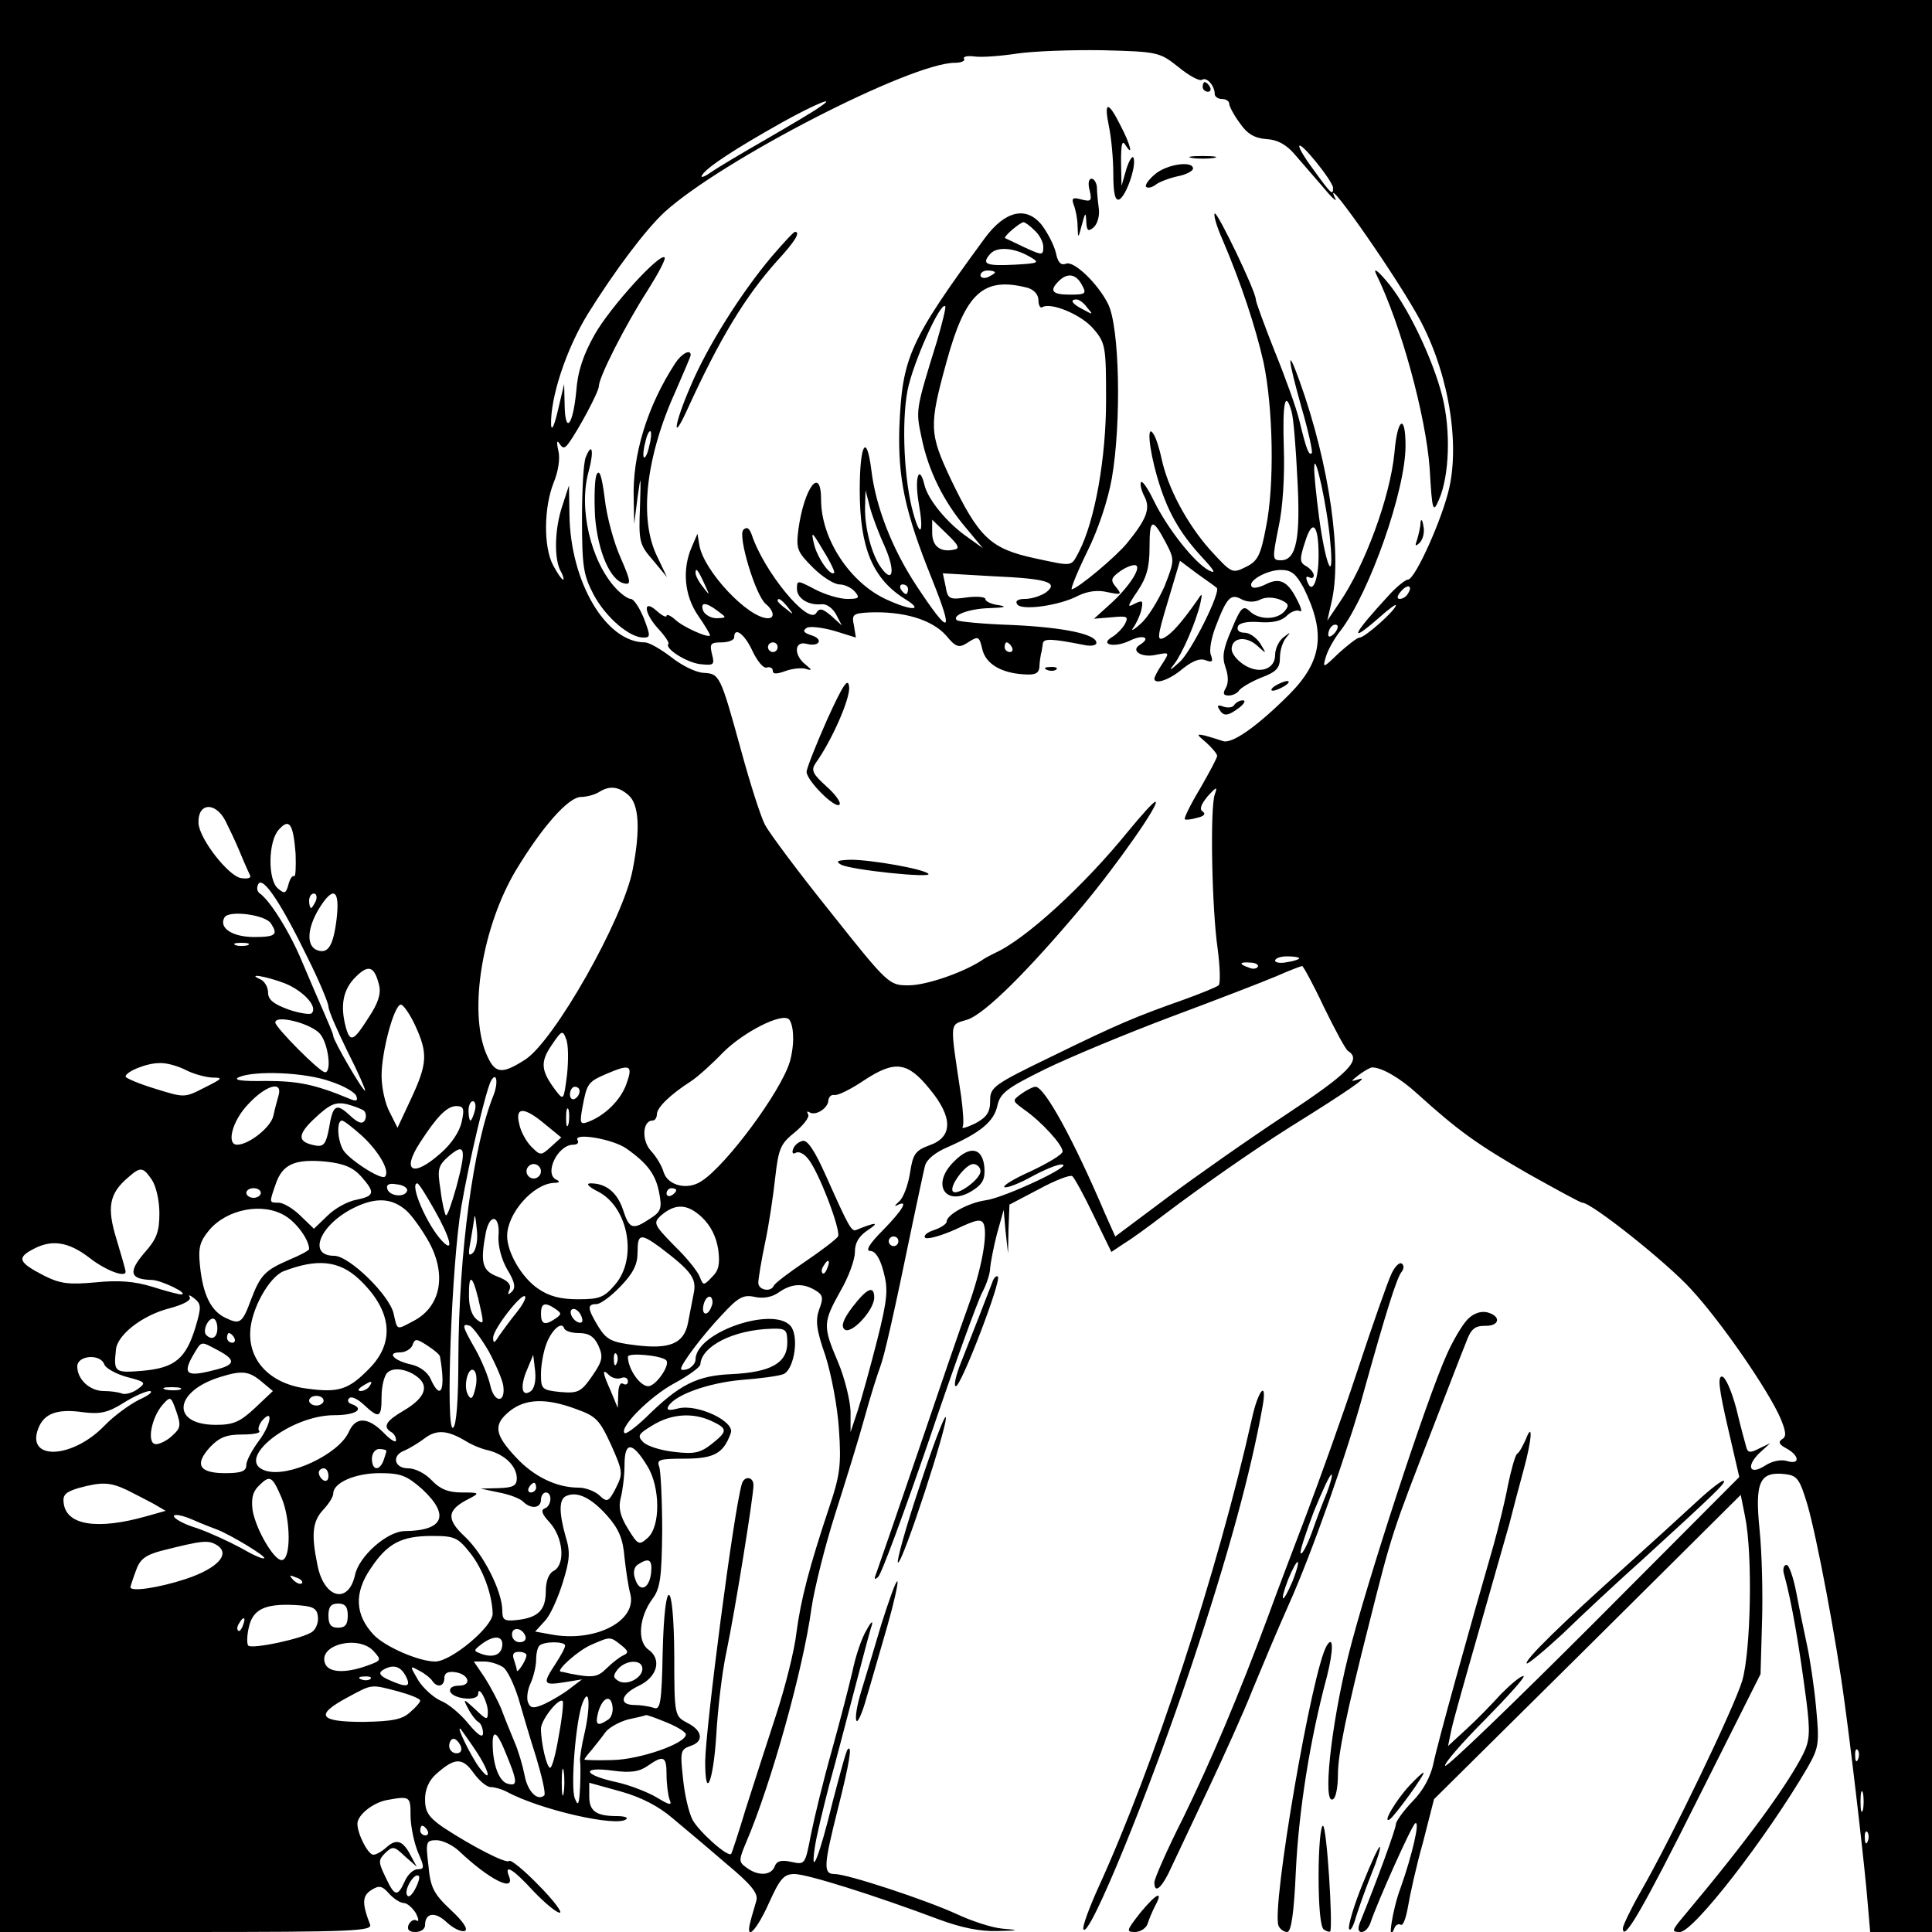 <?xml version="1.0" standalone="no"?>
<!DOCTYPE svg PUBLIC "-//W3C//DTD SVG 20010904//EN"
 "http://www.w3.org/TR/2001/REC-SVG-20010904/DTD/svg10.dtd">
<svg version="1.0" xmlns="http://www.w3.org/2000/svg"
 width="400pt" height="400pt" viewBox="0 0 400 400"
 preserveAspectRatio="xMidYMid meet">
<g transform="translate(0,400) scale(0.1,-0.1)"
fill="#000000" stroke="none">
<path d="M0 2000 l0 -2000 386 0 c349 0 386 2 380 16 -17 44 -16 59 3 71 16
10 22 9 37 -8 9 -10 23 -19 30 -19 7 0 18 -10 25 -21 6 -12 7 -19 1 -15 -5 3
-12 -1 -16 -9 -4 -10 1 -15 14 -15 11 0 20 6 20 14 0 26 21 29 45 6 13 -12 29
-20 37 -18 8 3 -2 19 -29 44 -35 33 -42 46 -46 92 -6 49 -5 52 17 52 12 0 33
-10 46 -22 62 -59 117 -87 104 -53 -11 27 8 16 50 -30 24 -25 48 -45 55 -45 6
0 -13 26 -44 57 -30 31 -58 54 -61 50 -6 -6 -76 30 -137 70 -30 21 -37 32 -37
58 0 20 8 39 23 52 38 34 54 35 77 3 12 -17 28 -30 36 -30 8 0 22 -4 32 -9 69
-38 232 -75 249 -57 4 3 -5 6 -20 6 -42 0 -57 10 -57 40 l0 29 65 -18 c43 -12
79 -31 107 -55 24 -20 74 -62 111 -94 53 -44 67 -62 63 -77 -3 -11 -9 -30 -12
-42 -12 -45 12 -21 38 37 23 51 31 60 53 60 26 0 166 -44 299 -94 46 -17 85
-25 120 -24 47 1 48 2 11 5 -22 2 -64 16 -94 30 -63 29 -226 83 -253 83 -24 0
-23 17 7 136 24 95 30 133 20 122 -3 -2 -16 -51 -31 -108 -27 -112 -47 -162
-37 -95 3 22 17 80 30 130 14 50 37 140 53 200 16 61 31 119 35 130 3 11 -2 7
-11 -10 -10 -16 -23 -55 -29 -85 -7 -30 -26 -104 -43 -165 -17 -60 -36 -138
-43 -173 -12 -62 -12 -63 -40 -57 -21 5 -31 2 -35 -9 -7 -19 -34 -21 -58 -3
-17 12 -17 15 -1 53 51 119 118 358 135 484 6 41 28 129 49 195 21 66 49 156
61 200 12 44 27 91 32 104 9 24 27 102 68 301 11 52 22 104 25 116 3 13 21 28
47 39 68 30 96 53 103 86 6 26 19 36 98 75 51 25 169 74 262 109 94 35 192 73
218 84 27 12 51 21 53 21 2 0 23 -38 45 -85 23 -47 45 -88 50 -91 29 -18 1
-46 -129 -132 -76 -50 -187 -128 -246 -172 l-107 -80 -21 47 c-66 155 -125
262 -144 263 -5 0 -19 -7 -30 -15 -19 -14 -18 -14 6 -32 35 -24 80 -73 80 -87
0 -6 -30 -24 -66 -41 -36 -16 -60 -31 -54 -33 5 -2 31 8 56 22 26 14 54 26 63
25 25 -1 -120 -69 -158 -74 -36 -5 -81 -30 -81 -44 0 -5 -12 -13 -27 -18 -15
-5 -22 -12 -17 -16 6 -3 34 5 63 18 44 21 53 22 58 10 8 -23 -5 -94 -33 -171
-14 -38 -60 -172 -103 -299 -43 -126 -82 -239 -86 -250 -6 -15 -5 -17 3 -10 7
6 54 134 106 285 51 151 101 289 110 305 9 17 16 39 16 50 1 11 7 43 14 70
l14 50 4 -45 5 -45 1 50 2 51 61 32 c33 18 64 30 69 27 4 -3 24 -39 44 -81
l37 -76 27 18 c15 9 52 36 82 59 82 62 187 135 260 181 122 76 165 106 145
100 -20 -6 -20 -6 -1 9 11 8 23 15 27 15 20 0 58 -22 94 -55 84 -76 123 -104
227 -164 59 -33 110 -61 114 -61 19 0 174 -123 225 -179 63 -68 162 -212 186
-269 11 -27 12 -37 2 -42 -8 -6 -5 -11 10 -19 27 -15 28 -34 1 -26 -12 4 -31
0 -45 -9 -32 -21 -41 -3 -13 25 l23 21 -23 -11 c-17 -9 -23 -9 -26 1 -2 7 -12
43 -21 81 -10 38 -23 67 -30 67 -9 0 -6 -26 12 -104 l24 -104 -301 -302 c-166
-166 -304 -299 -308 -296 -3 4 34 47 83 96 49 50 85 90 79 90 -6 0 -26 -17
-46 -37 -19 -21 -51 -54 -72 -73 l-38 -35 7 34 c4 19 30 111 57 205 27 94 55
194 63 221 7 28 20 77 29 110 18 65 20 104 5 65 -6 -13 -13 -27 -18 -30 -4 -3
-12 -32 -19 -65 -6 -33 -20 -89 -30 -125 -50 -173 -116 -410 -124 -450 -6 -29
-22 -58 -44 -80 -19 -20 -34 -41 -34 -47 0 -9 -38 -114 -75 -205 -4 -11 -3
-18 4 -18 7 0 14 8 18 18 15 45 86 203 93 207 11 7 -7 -68 -30 -133 -17 -44
-29 -123 -13 -84 2 6 8 10 13 7 5 -3 11 14 15 37 4 24 17 84 31 133 l23 90
318 315 317 315 9 -45 c16 -78 12 -279 -6 -340 -17 -56 -146 -325 -211 -438
-20 -35 -36 -69 -36 -74 0 -32 41 39 156 269 l129 257 3 105 c2 58 0 145 -5
194 -10 99 0 121 53 115 25 -3 30 -10 46 -63 19 -65 60 -281 77 -410 16 -116
43 -351 48 -417 l5 -58 64 0 64 0 0 2000 0 2000 -2000 0 -2000 0 0 -2000z
m2440 1861 c22 -18 44 -30 49 -26 10 6 26 -13 26 -30 0 -5 7 -10 15 -10 8 0
15 -4 15 -10 0 -5 10 -24 22 -40 15 -22 30 -31 55 -33 22 -1 41 -11 58 -31 14
-16 40 -46 58 -67 18 -22 30 -33 27 -26 -32 64 108 -133 167 -236 63 -109 91
-258 69 -360 -13 -62 -71 -192 -86 -192 -5 0 -24 -15 -40 -33 -75 -81 -85
-103 -20 -46 19 17 35 29 35 26 0 -10 -64 -67 -75 -67 -5 0 -24 -15 -43 -32
-33 -32 -34 -32 -27 -8 4 14 18 39 31 55 60 79 134 290 134 382 0 68 -17 58
-23 -15 -9 -91 -61 -233 -114 -310 l-25 -37 8 35 c24 96 -3 287 -65 460 -28
78 -25 48 4 -55 14 -48 23 -90 21 -93 -6 -6 -11 6 -26 68 -6 25 -29 89 -51
143 -21 53 -39 102 -39 107 0 17 -80 183 -85 178 -3 -3 4 -27 16 -54 38 -89
68 -179 85 -254 20 -95 23 -255 5 -342 -11 -58 -17 -70 -42 -82 -28 -14 -29
-13 -74 36 -47 53 -87 127 -100 188 -4 19 -11 42 -16 50 -15 26 -11 -26 7 -88
20 -69 45 -114 93 -166 25 -27 30 -35 14 -27 -29 15 -85 85 -114 144 -13 27
-25 44 -27 38 -2 -5 2 -19 8 -30 12 -24 4 -46 -37 -96 -24 -29 -102 -94 -114
-95 -3 0 11 35 32 78 23 46 43 107 51 152 20 116 16 314 -8 361 -21 42 -71 90
-87 83 -11 -4 -17 3 -21 23 -4 16 -17 41 -29 57 -32 40 -76 30 -118 -27 -157
-214 -171 -247 -177 -392 -3 -105 11 -174 68 -315 46 -115 37 -118 -33 -12
-50 76 -84 163 -93 239 -10 79 -24 53 -24 -42 0 -120 27 -184 95 -226 39 -24
12 -24 -40 0 -76 35 -135 126 -135 206 0 72 -35 26 -47 -61 -5 -40 -3 -46 30
-79 19 -19 44 -35 55 -35 11 0 25 -7 32 -15 11 -13 8 -15 -16 -15 -16 0 -46 9
-67 20 -36 19 -37 19 -37 1 0 -20 24 -35 52 -32 9 1 22 -8 29 -21 l12 -23 -22
20 c-18 15 -24 17 -31 6 -16 -27 -109 86 -134 163 -5 13 -10 16 -17 9 -12 -12
25 -135 46 -153 17 -14 20 -30 5 -30 -41 0 -133 98 -142 151 l-4 24 -12 -28
c-20 -46 -15 -100 13 -141 14 -20 25 -39 25 -41 0 -8 -55 16 -72 32 -10 9 -18
12 -18 8 0 -4 -9 0 -20 10 -30 27 -27 -5 4 -38 13 -14 22 -28 20 -30 -9 -9 36
-38 65 -42 29 -3 31 -2 25 21 -5 21 -3 24 20 24 14 0 26 5 26 10 0 24 22 7 38
-28 10 -21 23 -37 30 -34 6 2 12 -1 12 -7 0 -7 8 -7 27 0 14 5 34 7 42 4 13
-4 12 -2 -1 9 -25 19 -24 50 2 43 27 -7 36 10 9 18 -15 5 -18 9 -9 15 6 4 32
1 57 -6 l45 -14 -4 25 c-5 23 -2 25 31 27 72 3 131 -15 160 -48 19 -23 26 -26
42 -16 25 16 26 16 33 -13 7 -29 38 -48 84 -51 24 -2 32 1 34 14 0 9 2 22 3
27 2 6 3 16 4 22 1 12 18 11 89 -3 12 -2 22 0 22 5 0 18 -67 32 -174 37 -60 2
-112 7 -115 10 -11 10 25 24 69 25 30 1 36 3 18 6 -16 2 -28 8 -28 13 0 4 -17
6 -39 3 -35 -5 -39 -3 -43 22 l-6 28 103 -6 c115 -5 138 -13 110 -34 -11 -7
-29 -13 -43 -13 -14 0 -21 -4 -16 -11 8 -14 88 -3 127 18 19 9 40 12 60 7 29
-6 30 -5 18 10 -12 14 -11 19 5 31 10 8 25 15 33 15 18 0 -10 -45 -53 -83
l-31 -28 37 3 c32 3 35 2 27 -14 -5 -9 -17 -21 -25 -26 -30 -17 4 -24 36 -8
27 13 44 6 20 -9 -20 -12 3 -27 32 -21 30 6 30 6 14 -19 -9 -13 -16 -27 -16
-30 0 -13 31 -3 58 20 20 16 36 23 48 18 14 -5 16 -3 11 11 -4 9 1 36 10 59
23 60 31 69 54 56 12 -6 26 -6 37 -1 10 6 27 6 41 1 19 -8 21 -12 11 -24 -16
-19 -54 -19 -73 0 -13 12 -18 8 -37 -38 -18 -41 -20 -57 -13 -78 6 -16 7 -33
1 -43 -7 -12 -5 -16 6 -16 8 0 18 5 21 10 4 6 24 18 46 27 32 12 39 20 39 42
0 15 6 33 13 41 10 12 9 12 -5 1 -10 -7 -18 -24 -18 -37 0 -30 -33 -41 -65
-20 -14 9 -25 23 -25 32 0 24 29 28 52 8 21 -19 21 -19 7 4 -8 12 -22 22 -32
22 -11 0 -17 5 -14 13 2 7 19 11 44 9 27 -2 46 2 57 13 9 9 21 13 27 10 6 -4
3 7 -6 24 -19 38 -36 46 -65 31 -12 -6 -25 -9 -28 -5 -11 11 30 35 60 35 22 0
31 -8 47 -37 46 -93 39 -151 -29 -220 -68 -68 -121 -105 -139 -97 -9 3 -25 8
-36 11 -19 4 -18 3 3 -15 12 -11 22 -23 22 -27 0 -4 -16 -34 -35 -67 -20 -33
-34 -62 -32 -64 1 -2 13 -1 26 3 14 3 18 8 11 13 -7 4 -4 14 10 31 19 21 21
21 15 4 -10 -29 -6 -237 6 -319 5 -38 6 -73 2 -76 -5 -4 -37 -17 -73 -30 -99
-35 -135 -50 -272 -117 -122 -59 -128 -64 -128 -92 0 -24 -7 -34 -31 -47 -17
-8 -29 -12 -26 -7 3 4 1 33 -3 63 -24 160 -25 147 13 159 36 12 124 99 239
236 71 85 162 215 150 215 -4 0 -29 -28 -57 -62 -90 -111 -212 -223 -275 -251
-8 -4 -22 -11 -30 -17 -40 -25 -113 -50 -149 -50 -40 0 -42 1 -161 151 -66 82
-127 164 -136 181 -9 17 -31 86 -49 152 -44 160 -45 161 -79 163 -16 1 -46 16
-67 33 -21 16 -45 30 -54 30 -80 0 -154 124 -156 264 l-1 61 -13 -40 c-17 -49
-18 -110 -5 -136 6 -10 8 -19 6 -19 -3 0 -12 13 -21 30 -20 38 -19 119 1 170
10 24 14 51 10 67 -4 17 -3 23 2 15 7 -11 11 -11 19 0 20 27 63 107 63 119 0
18 54 125 101 198 22 35 38 65 35 68 -10 10 -113 -103 -145 -160 -23 -41 -35
-75 -38 -118 -7 -71 -23 -89 -24 -27 l-1 43 -13 -55 c-7 -30 -13 -44 -14 -30
-2 56 31 157 76 230 56 90 120 175 159 211 119 108 510 309 601 309 13 0 22 4
19 8 -3 5 7 7 22 5 15 -2 54 1 87 6 33 5 113 8 178 7 115 -3 118 -4 157 -35z
m-745 -84 c-11 -8 -60 -37 -110 -66 -49 -28 -101 -59 -115 -69 -13 -9 -21 -11
-16 -4 10 16 68 54 166 109 72 40 116 57 75 30z m1065 -166 c0 -17 -4 -13 -43
41 -15 20 -27 40 -27 45 0 14 69 -71 70 -86z m-618 -88 c10 -9 18 -24 18 -34
0 -18 -2 -18 -37 -2 -21 10 -40 19 -42 20 -4 3 30 32 38 33 3 0 13 -7 23 -17z
m-11 -54 c23 -13 21 -14 -30 -17 -59 -3 -69 1 -52 21 13 17 49 15 82 -4z m-71
-33 c0 -2 -7 -6 -15 -10 -8 -3 -15 -1 -15 4 0 6 7 10 15 10 8 0 15 -2 15 -4z
m180 -26 c10 -18 8 -20 -25 -20 -37 0 -43 8 -23 28 18 18 36 15 48 -8z m-112
-6 c13 -4 22 -14 22 -26 0 -10 4 -17 8 -14 18 11 82 -16 106 -45 25 -29 26
-37 26 -148 0 -119 -23 -249 -56 -313 -17 -32 -11 -31 -91 -14 -92 20 -116 42
-175 165 -44 94 -45 109 -8 243 39 142 76 176 168 152z m123 -41 c13 -15 12
-15 -8 -4 -24 12 -29 21 -14 21 5 0 15 -7 22 -17z m-311 -69 c-45 -145 -44
-143 -32 -200 14 -69 46 -133 92 -187 l35 -42 -32 23 c-42 29 -82 78 -89 108
-11 45 -21 15 -12 -37 11 -61 4 -76 -11 -22 -19 66 -25 187 -12 255 11 56 68
184 78 174 2 -2 -6 -34 -17 -72z m734 -146 c4 -13 9 -75 12 -138 7 -125 -2
-170 -34 -170 -18 0 -18 3 -5 68 9 40 13 107 11 165 -3 94 3 121 16 75z m80
-268 c9 -93 -9 -54 -23 49 -6 46 -11 94 -10 105 1 34 27 -83 33 -154z m-922
-12 c22 -50 17 -78 -8 -43 -19 26 -34 82 -33 125 l1 35 9 -35 c5 -19 19 -56
31 -82z m143 -6 c-28 -6 -45 7 -45 35 l0 27 31 -30 c24 -23 27 -30 14 -32z
m439 14 c18 -35 18 -36 -3 -90 -13 -29 -34 -64 -49 -77 -14 -13 -22 -17 -16
-9 6 8 14 25 17 37 4 20 3 21 -14 13 -16 -9 -15 -5 6 26 19 28 25 50 25 91 0
60 6 62 34 9z m316 -26 c0 -51 -13 -82 -23 -55 -4 9 -3 13 3 10 6 -3 10 -2 10
4 0 5 -7 14 -16 19 -13 7 -14 14 -2 50 15 49 28 37 28 -28z m-1003 -36 c-8 -8
-36 33 -42 61 -6 26 -4 25 19 -14 15 -24 25 -45 23 -47z m792 -31 c10 -7 -53
-133 -77 -154 -20 -18 -23 -19 -11 -4 17 22 45 87 54 125 5 23 4 23 -7 6 -31
-44 -51 -67 -67 -76 -16 -8 -16 -1 7 75 l25 84 36 -27 c20 -14 38 -27 40 -29z
m-1060 7 c11 -24 11 -24 -3 -6 -9 11 -16 24 -16 30 0 12 5 7 19 -24z m421 -10
c0 -5 -2 -10 -4 -10 -3 0 -8 5 -11 10 -3 6 -1 10 4 10 6 0 11 -4 11 -10z
m1035 -9 c-3 -6 -11 -11 -17 -11 -6 0 -6 6 2 15 14 17 26 13 15 -4z m-1284
-28 c13 -16 12 -17 -3 -4 -10 7 -18 15 -18 17 0 8 8 3 21 -13z m-145 -8 c19
-14 19 -14 -2 -15 -12 0 -24 7 -28 15 -7 19 5 19 30 0z m1276 -47 c-7 -7 -12
-8 -12 -2 0 6 3 14 7 17 3 4 9 5 12 2 2 -3 -1 -11 -7 -17z m-1152 -28 c0 -5
-4 -10 -10 -10 -5 0 -10 5 -10 10 0 6 5 10 10 10 6 0 10 -4 10 -10z m485 0 c3
-5 1 -10 -4 -10 -6 0 -11 5 -11 10 0 6 2 10 4 10 3 0 8 -4 11 -10z m-793 -307
c21 -19 24 -71 8 -153 -19 -102 -163 -356 -223 -394 -50 -32 -63 -29 -81 14
-36 89 -7 262 62 378 55 91 109 152 135 152 12 0 29 5 37 10 22 14 41 12 62
-7z m-835 -53 c7 -14 21 -43 30 -65 9 -22 19 -44 21 -48 2 -5 -6 -7 -19 -5
-26 4 -87 82 -88 114 -2 42 35 45 56 4z m145 -67 c1 -28 0 -49 -3 -47 -4 2 -9
-6 -12 -18 -5 -18 -8 -19 -21 -8 -22 17 -21 98 1 122 22 25 30 13 35 -49z m25
-216 c24 -48 43 -94 43 -101 0 -8 18 -49 39 -92 22 -43 38 -80 37 -82 -4 -3
-66 104 -66 113 0 4 -9 25 -19 48 -10 23 -31 71 -46 107 -25 60 -66 126 -88
141 -5 4 -6 12 -2 19 10 16 48 -42 102 -153z m17 118 c-4 -8 -8 -15 -10 -15
-2 0 -4 7 -4 15 0 8 4 15 10 15 5 0 7 -7 4 -15z m43 -37 c-7 -57 -18 -74 -41
-65 -22 9 -20 45 4 85 30 49 44 41 37 -20z m-136 -10 c15 -23 10 -28 -35 -28
-45 0 -74 19 -61 41 10 15 85 5 96 -13z m-48 -45 c-7 -2 -19 -2 -25 0 -7 3 -2
5 12 5 14 0 19 -2 13 -5z m2177 -27 c0 -2 -11 -6 -25 -8 -14 -3 -25 -1 -25 3
0 5 11 9 25 9 14 0 25 -2 25 -4z m-86 -18 c-3 -4 -11 -5 -19 -1 -21 7 -19 12
4 10 11 0 18 -5 15 -9z m-1819 -38 c4 -18 -2 -37 -22 -67 -31 -49 -38 -52 -47
-20 -12 45 -6 78 20 104 27 27 39 23 49 -17z m-195 4 c39 -16 69 -49 55 -62
-3 -3 -25 0 -48 8 -30 11 -42 20 -42 35 0 11 -7 23 -15 27 -32 14 11 7 50 -8z
m270 -88 c26 -57 25 -78 -9 -151 l-28 -60 -16 32 c-10 18 -17 52 -17 76 0 50
26 147 40 147 5 0 19 -20 30 -44z m782 -22 c1 -16 -3 -40 -7 -53 -19 -62 -131
-213 -182 -246 -29 -20 -70 -10 -79 18 -3 12 -15 32 -26 44 -20 21 -18 63 3
63 5 0 9 6 9 13 0 14 28 41 70 68 14 9 44 36 67 60 42 42 120 82 136 69 5 -4
9 -20 9 -36z m-979 5 c17 -21 24 -79 10 -79 -11 0 -103 93 -103 103 0 17 75
-2 93 -24z m511 -84 c-7 -54 -7 -54 -24 -32 -30 40 -32 58 -8 93 21 31 23 32
30 13 5 -11 5 -45 2 -74z m-790 10 c15 -8 40 -15 55 -16 24 0 22 -2 -16 -21
-41 -21 -41 -21 -102 -2 -33 10 -61 22 -61 25 0 10 43 28 70 28 14 1 38 -6 54
-14z m1541 -40 c48 -58 48 -99 0 -116 -30 -11 -35 -18 -41 -58 -4 -25 -14 -52
-23 -59 -9 -8 -10 -11 -3 -7 24 12 11 -10 -30 -52 -28 -28 -37 -43 -26 -43 10
0 20 -15 27 -42 10 -37 9 -56 -13 -143 -14 -55 -32 -120 -40 -145 l-15 -45 0
43 c-1 23 -12 69 -26 102 -32 75 -31 82 5 147 17 29 30 65 30 81 0 19 8 33 28
46 24 16 15 16 -24 0 -11 -5 -15 2 -65 114 -22 49 -37 72 -47 70 -9 -2 -17 -9
-20 -17 -3 -8 0 -11 5 -8 6 4 17 -1 25 -11 22 -24 70 -151 63 -162 -4 -6 -34
-29 -68 -52 -34 -23 -63 -45 -65 -50 -6 -14 -32 -9 -32 6 0 8 6 45 14 83 8 37
17 98 21 135 7 61 11 70 41 94 18 15 31 32 27 37 -3 6 -2 7 3 4 13 -8 39 9 39
25 1 7 6 12 12 11 7 -2 35 12 63 31 63 41 89 38 135 -19z m-628 11 c-12 -34
-45 -66 -80 -79 -16 -6 -17 -2 -11 31 9 48 11 52 48 68 51 22 57 19 43 -20z
m-613 5 c28 -9 52 -23 54 -31 3 -9 0 -11 -14 -5 -72 30 -107 37 -174 37 -51
-1 -69 2 -55 8 33 14 137 10 189 -9z m338 -28 c-42 -103 -72 -327 -73 -544 0
-88 -4 -141 -11 -145 -16 -10 -3 339 17 457 16 94 52 246 62 262 11 19 15 -4
5 -30z m-445 0 c-3 -10 -8 -29 -11 -43 -5 -24 -51 -60 -75 -60 -23 0 -10 50
23 84 36 39 71 49 63 19z m623 8 c0 -6 -4 -13 -10 -16 -5 -3 -10 1 -10 9 0 9
5 16 10 16 6 0 10 -4 10 -9z m-446 -41 c4 -5 5 -13 1 -20 -5 -8 -14 -5 -31 11
-28 26 -35 22 -43 -28 -6 -31 -11 -37 -26 -35 -40 7 -41 22 -2 58 30 28 42 33
65 28 15 -4 31 -10 36 -14z m229 0 c-3 -11 -7 -20 -9 -20 -2 0 -4 9 -4 20 0
11 4 20 9 20 5 0 7 -9 4 -20z m-27 -22 c-4 -20 -21 -46 -43 -65 -58 -52 -83
-39 -43 22 35 54 55 74 74 75 16 0 18 -5 12 -32z m221 -5 c-3 -10 -5 -4 -5 12
0 17 2 24 5 18 2 -7 2 -21 0 -30z m-48 -1 l33 -27 -21 -19 c-21 -19 -22 -19
-41 0 -10 10 -22 31 -25 47 -9 36 10 36 54 -1z m-378 -25 c34 -32 57 -72 46
-83 -8 -8 -77 37 -87 56 -12 22 -13 60 -2 60 4 0 23 -15 43 -33z m546 -25 c44
-31 61 -54 68 -93 6 -31 3 -38 -19 -52 -36 -24 -43 -22 -56 18 -12 36 -35 55
-67 55 -11 0 -5 -7 17 -18 61 -33 80 -137 34 -191 -23 -27 -32 -31 -77 -31
-36 0 -60 6 -83 22 -34 23 -64 75 -64 109 0 47 54 108 97 110 11 0 13 3 6 6
-28 11 1 73 34 73 8 0 12 4 9 9 -11 17 73 3 101 -17z m-352 -79 c-10 -35 -19
-62 -22 -59 -2 2 -8 26 -11 53 -7 43 -5 50 18 70 33 28 36 15 15 -64z m-197
21 c29 -33 28 -40 -10 -48 -18 -3 -45 -18 -60 -33 l-28 -27 -28 27 c-15 15
-36 27 -45 27 -20 0 -20 -1 -6 39 14 41 40 52 104 46 37 -4 56 -12 73 -31z
m372 11 c0 -8 -7 -15 -15 -15 -8 0 -15 7 -15 15 0 8 7 15 15 15 8 0 15 -7 15
-15z m-806 -17 c9 -13 16 -43 16 -70 0 -39 -6 -54 -32 -83 -33 -39 -29 -54 17
-55 20 -1 78 -29 60 -30 -5 0 -32 7 -60 16 -36 11 -69 14 -117 9 -56 -5 -73
-3 -107 14 -54 28 -57 37 -20 56 37 19 71 14 114 -19 33 -26 75 -42 75 -29 0
4 -9 35 -19 68 -20 65 -15 94 24 127 26 23 31 22 49 -4z m529 -23 c-4 -15 -36
-12 -41 3 -3 9 3 13 19 10 13 -1 23 -7 22 -13z m56 -39 c33 -58 42 -92 17 -66
-32 33 -69 120 -52 120 3 0 18 -24 35 -54z m-359 34 c0 -5 -7 -10 -15 -10 -8
0 -15 5 -15 10 0 6 7 10 15 10 8 0 15 -4 15 -10z m860 6 c0 -3 -4 -8 -10 -11
-5 -3 -10 -1 -10 4 0 6 5 11 10 11 6 0 10 -2 10 -4z m-558 -43 c10 -9 29 -35
43 -59 41 -70 29 -139 -29 -169 -36 -19 -33 -20 -41 15 -8 38 -92 120 -123
120 -56 0 -30 64 40 99 46 23 80 21 110 -6z m645 -80 c4 -30 1 -44 -13 -57
-17 -18 -18 -18 -25 0 -4 11 -27 40 -53 65 -42 43 -44 47 -28 62 30 26 55 25
85 -3 19 -18 30 -41 34 -67z m-897 70 c24 -14 50 -50 50 -69 0 -3 -19 -13 -43
-23 -48 -21 -58 -31 -77 -81 -18 -49 -23 -53 -52 -39 -31 14 -48 48 -54 109
-4 37 0 50 19 73 37 44 111 58 157 30z m389 -77 c-9 -8 -10 -3 -5 23 3 18 7
41 8 50 1 9 3 -1 5 -23 3 -22 -1 -43 -8 -50z m53 34 c-1 -19 6 -47 18 -68 16
-26 18 -38 10 -46 -8 -8 -10 -7 -5 4 4 11 -4 19 -25 27 -32 12 -36 29 -24 92
9 41 30 34 26 -9z m334 -22 c66 -50 77 -65 70 -97 -3 -17 -9 -45 -12 -62 -9
-41 -38 -53 -109 -44 -49 6 -59 11 -76 38 -23 38 -24 47 -4 47 8 0 30 16 50
37 26 27 35 45 35 70 0 39 6 40 46 11z m494 12 c0 -5 -4 -10 -10 -10 -5 0 -10
5 -10 10 0 6 5 10 10 10 6 0 10 -4 10 -10z m-1117 -78 c68 -64 76 -130 22
-185 -43 -44 -63 -51 -129 -42 -74 9 -120 55 -118 116 1 47 39 115 69 127 70
27 115 22 156 -16z m970 23 c-3 -9 -8 -14 -10 -11 -3 3 -2 9 2 15 9 16 15 13
8 -4z m-718 -85 c7 -31 6 -33 -9 -21 -10 9 -16 28 -15 55 0 45 10 32 24 -34z
m694 38 c15 -9 16 -16 7 -39 -8 -23 -6 -42 13 -96 12 -38 25 -105 28 -153 5
-73 2 -95 -20 -160 -42 -126 -59 -192 -68 -260 -4 -36 -23 -112 -42 -170 -19
-58 -47 -145 -63 -195 -15 -50 -29 -92 -30 -93 -6 -9 -67 46 -80 70 -8 15 -17
54 -20 87 -6 54 -5 59 15 66 29 9 26 32 -6 48 -26 14 -27 14 -27 138 -1 165
-20 171 -24 8 -2 -104 -5 -120 -18 -115 -9 3 -27 6 -40 6 -34 0 -29 22 9 40
38 18 48 55 19 75 -23 17 -19 67 9 105 16 21 19 45 20 140 0 63 -3 123 -6 133
-6 15 0 17 52 17 62 0 81 11 96 53 9 24 -69 61 -109 51 -19 -5 -25 -4 -20 5
15 24 84 48 151 54 39 3 77 8 87 12 20 8 32 68 18 95 -27 50 -200 -6 -200 -65
0 -7 -7 -15 -15 -19 -8 -3 -15 -3 -15 0 0 10 45 70 85 112 33 36 44 42 67 37
17 -4 36 -1 50 9 27 19 51 20 77 4z m-1284 -75 c-20 -66 -43 -85 -109 -91 -59
-5 -61 -3 -56 43 2 31 55 72 110 86 30 8 46 17 43 23 -4 6 0 5 9 -2 15 -12 15
-18 3 -59z m664 29 c-13 -16 -29 -38 -36 -48 -9 -15 -12 -16 -12 -4 -1 17 59
94 66 86 3 -3 -5 -18 -18 -34z m404 13 c-8 -22 -22 -18 -16 5 3 11 9 17 14 15
4 -3 6 -12 2 -20z m-323 -5 c13 -9 13 -11 0 -20 -22 -15 -30 -12 -30 10 0 22
8 25 30 10z m54 -16 c4 -10 1 -14 -6 -12 -15 5 -23 28 -10 28 5 0 13 -7 16
-16z m-754 -24 c0 -19 -11 -26 -23 -14 -8 8 3 34 14 34 5 0 9 -9 9 -20z m562
-48 c14 -26 28 -58 30 -71 5 -37 -19 -36 -27 1 -4 18 -18 52 -31 75 -27 47
-29 54 -11 48 6 -3 24 -27 39 -53z m187 38 c20 0 31 -7 40 -26 10 -23 9 -31
-13 -63 -23 -33 -29 -36 -66 -33 -38 4 -40 6 -40 37 0 19 5 46 11 62 11 30 32
48 37 33 2 -6 16 -10 31 -10z m431 -20 c0 -42 -34 -61 -115 -65 -72 -3 -108
-21 -178 -90 -21 -20 -41 -35 -44 -32 -11 12 53 76 103 103 30 16 54 34 54 39
2 38 69 72 148 74 29 1 32 -2 32 -29z m-1145 10 c3 -5 1 -10 -4 -10 -6 0 -11
5 -11 10 0 6 2 10 4 10 3 0 8 -4 11 -10z m426 -39 c12 -68 2 -93 -19 -47 -6
15 -23 27 -41 31 -36 8 -51 25 -23 25 11 0 23 7 26 15 5 14 8 14 31 -1 14 -9
26 -19 26 -23z m-461 14 c40 -21 38 -31 -8 -42 -54 -14 -64 -8 -44 28 20 34
16 33 52 14z m827 -27 c-3 -8 -6 -5 -6 6 -1 11 2 17 5 13 3 -3 4 -12 1 -19z
m102 6 c10 -9 -21 -54 -37 -54 -17 0 -42 36 -42 61 0 9 68 3 79 -7z m-1163 -9
c3 -8 25 -20 47 -26 39 -10 40 -12 22 -25 -11 -8 -26 -12 -33 -9 -8 3 -24 5
-37 5 -29 0 -55 24 -55 51 0 23 48 27 56 4z m882 -56 c-18 -12 -22 11 -6 47
l12 29 4 -34 c2 -21 -2 -37 -10 -42z m-229 26 c19 -19 7 -42 -34 -66 -36 -21
-43 -33 -25 -44 6 -3 10 -11 10 -17 0 -6 -12 1 -26 16 -33 33 -58 33 -72 1
-21 -46 -125 -95 -172 -80 -67 21 49 115 142 115 45 0 64 13 36 23 -7 2 -10 8
-5 12 4 5 17 -1 30 -13 32 -30 37 -28 37 16 0 21 5 43 12 50 13 13 46 7 67
-13z m115 -20 c-5 -21 -9 -24 -15 -13 -11 19 1 62 13 50 5 -5 6 -22 2 -37z
m-443 15 l24 -20 -37 -35 c-31 -29 -45 -35 -81 -35 -95 0 -87 71 12 100 42 13
57 11 82 -10z m745 7 c8 3 14 0 14 -7 0 -6 -4 -8 -10 -5 -6 4 -10 -6 -10 -22
l-1 -28 -14 34 c-18 40 -19 49 -4 34 6 -6 18 -9 25 -6z m-521 -17 c-3 -5 -12
-10 -18 -10 -7 0 -6 4 3 10 19 12 23 12 15 0z m-392 -7 c-7 -2 -21 -2 -30 0
-10 3 -4 5 12 5 17 0 24 -2 18 -5z m-85 -21 c-20 -10 -53 -34 -72 -54 -67 -69
-162 -72 -137 -6 12 32 40 42 94 34 34 -4 50 -1 82 19 22 14 47 25 55 25 8 -1
-2 -9 -22 -18z m69 -74 c-10 -10 -26 -18 -34 -18 -20 0 -10 55 14 82 16 18 17
17 28 -14 10 -29 9 -35 -8 -50z m313 72 c0 -5 -7 -10 -15 -10 -8 0 -15 5 -15
10 0 6 7 10 15 10 8 0 15 -4 15 -10z m522 -17 c42 -15 49 -22 73 -74 25 -56
25 -60 10 -90 -15 -29 -18 -30 -34 -15 -10 9 -29 16 -43 16 -46 0 -93 23 -130
63 -45 48 -47 68 -12 96 32 25 74 27 136 4z m-656 -66 c-14 -19 -26 -41 -26
-50 0 -13 -10 -17 -44 -17 -54 0 -64 18 -31 54 19 20 34 26 66 26 23 0 39 3
36 7 -4 3 -1 13 5 21 25 29 19 -8 -6 -41z m937 41 c34 -16 34 -21 0 -48 -23
-18 -36 -21 -77 -16 -28 3 -56 12 -64 20 -13 13 -11 17 19 35 39 24 83 27 122
9z m-508 -42 c11 -7 32 -16 47 -19 34 -9 58 -33 58 -58 0 -15 -8 -19 -37 -20
l-38 -1 38 -8 c21 -4 43 -12 50 -19 16 -16 37 -14 37 4 0 8 5 15 10 15 14 0
12 -28 -2 -33 -9 -3 -6 -12 10 -29 28 -31 33 -86 9 -100 -11 -5 -17 -22 -17
-42 0 -39 -15 -55 -59 -60 -27 -3 -31 0 -31 19 0 40 -39 117 -77 153 -40 37
-38 56 8 79 23 12 22 13 -15 13 -28 0 -45 7 -62 25 -13 14 -34 25 -49 25 -29
0 -35 27 -7 37 9 4 28 15 41 25 25 19 48 17 86 -6z m375 -51 c27 -43 28 -125
1 -149 -18 -16 -20 -15 -41 19 -16 26 -20 43 -15 63 4 15 8 46 8 69 0 49 16
49 47 -2z m-540 31 c0 -2 -3 -11 -6 -20 -9 -23 -24 -20 -24 4 0 11 7 20 15 20
8 0 15 -2 15 -4z m-120 -52 c0 -8 -4 -12 -10 -9 -5 3 -10 10 -10 16 0 5 5 9
10 9 6 0 10 -7 10 -16z m194 -27 c58 -54 45 -86 -36 -87 -36 0 -95 -52 -103
-91 -14 -62 -65 -48 -78 22 -13 63 -10 90 13 114 11 12 20 26 20 33 0 22 45
42 96 42 44 0 56 -5 88 -33z m-291 -18 c19 -45 20 -129 0 -129 -16 0 -53 63
-60 103 -3 24 0 38 12 50 24 24 28 22 48 -24z m-320 16 c18 -9 43 -22 56 -29
l24 -14 -39 -11 c-102 -29 -166 -19 -172 26 -3 18 4 24 30 32 48 13 65 13 101
-4z m847 5 c0 -5 -5 -10 -11 -10 -5 0 -7 5 -4 10 3 6 8 10 11 10 2 0 4 -4 4
-10z m147 -58 c24 -27 33 -48 36 -87 3 -27 8 -61 12 -75 14 -55 -69 -99 -158
-85 l-39 7 20 22 c11 11 27 47 37 79 15 48 16 64 6 96 -14 50 -14 78 2 84 23
10 52 -5 84 -41z m-807 -29 c28 -11 101 -55 97 -59 -2 -3 -24 7 -48 21 -24 13
-65 32 -91 41 -27 8 -48 20 -48 25 0 5 17 2 38 -7 20 -9 44 -18 52 -21z m524
-49 c26 -33 45 -85 46 -125 0 -27 -86 -99 -119 -99 -34 0 -105 31 -128 56 -38
41 -40 86 -6 136 35 53 64 68 128 68 46 0 53 -3 79 -36z m-525 17 c29 -18 2
-48 -64 -70 -58 -19 -115 -27 -115 -17 0 1 5 17 11 33 8 24 19 33 52 42 87 22
98 23 116 12z m899 -58 c-4 -33 -24 -41 -33 -12 -5 14 -2 25 6 30 23 15 30 10
27 -18z m-723 -21 c-3 -3 -11 0 -18 7 -9 10 -8 11 6 5 10 -3 15 -9 12 -12z
m33 -68 c2 -11 -3 -26 -11 -32 -17 -14 -125 -37 -133 -29 -3 3 -3 20 1 37 8
38 33 50 95 47 37 -2 46 -6 48 -23z m62 1 c0 -18 -5 -25 -20 -25 -15 0 -20 7
-20 25 0 18 5 25 20 25 15 0 20 -7 20 -25z m-217 -20 c-3 -9 -8 -14 -10 -11
-3 3 -2 9 2 15 9 16 15 13 8 -4z m585 -23 c2 -7 -3 -12 -12 -12 -9 0 -16 7
-16 16 0 17 22 14 28 -4z m-48 -16 c0 -20 -16 -29 -41 -21 -19 7 -20 7 -2 21
24 18 43 18 43 0z m246 -2 c15 -12 16 -16 5 -21 -7 -3 -23 -15 -35 -27 -19
-19 -29 -20 -76 -11 -8 2 -17 4 -19 4 -11 2 37 45 64 56 39 17 38 17 61 -1z
m-512 -13 c16 -18 16 -19 -15 -30 -45 -16 -79 -14 -86 5 -15 39 70 60 101 25z
m396 12 c0 -5 -9 -21 -20 -38 -27 -41 -26 -45 18 -38 l37 6 -25 -19 c-14 -11
-38 -25 -53 -32 -23 -10 -29 -9 -34 4 -3 8 -1 26 6 40 6 14 11 35 11 48 0 12
3 26 7 29 9 9 53 9 53 0z m-80 -20 c0 -10 -20 -40 -20 -31 0 3 -3 13 -6 22 -4
11 -1 16 10 16 9 0 16 -3 16 -7z m-48 -25 c9 -7 22 -35 31 -63 8 -27 24 -83
37 -123 12 -40 20 -75 17 -79 -14 -13 -35 8 -41 42 -4 20 -13 51 -21 69 -7 17
-19 46 -26 65 -7 18 -23 48 -35 67 l-23 34 22 0 c13 0 30 -6 39 -12z m288 -3
c0 -19 -32 -36 -50 -25 -11 7 -11 11 -1 24 17 20 51 21 51 1z m-490 -15 c12
-23 3 -25 -35 -8 -18 8 -22 14 -13 20 21 13 37 9 48 -12z m55 -10 c10 -15 25
-12 25 6 0 10 7 14 22 12 29 -4 36 -28 8 -28 -13 0 -20 -5 -18 -12 6 -16 58
-21 58 -5 0 20 20 -16 20 -37 0 -18 -2 -18 -26 5 -25 23 -26 23 -15 2 6 -12
16 -25 21 -28 6 -3 10 -14 10 -23 0 -11 -10 -5 -30 19 -16 20 -42 42 -58 48
-15 7 -36 26 -46 42 -18 31 -18 31 2 20 12 -6 24 -16 27 -21z m-128 4 c-3 -3
-12 -4 -19 -1 -8 3 -5 6 6 6 11 1 17 -2 13 -5z m58 -26 c25 -7 45 -15 45 -19
0 -3 -9 -14 -21 -24 -16 -15 -37 -19 -97 -20 -92 0 -101 14 -32 51 52 28 47
27 105 12z m386 -83 c-7 -29 -11 -56 -10 -61 1 -5 1 -29 0 -54 -2 -37 -4 -41
-11 -23 -9 23 2 161 16 197 14 36 17 -4 5 -59z m47 24 c-21 -14 -26 -10 -20
14 8 31 26 41 30 15 2 -11 -2 -25 -10 -29z m-101 -32 c-6 -37 -14 -67 -18 -67
-7 0 -19 51 -19 81 0 18 37 65 45 57 2 -2 -1 -34 -8 -71z m223 27 c22 -9 40
-20 40 -25 0 -19 -96 -52 -152 -53 -32 -1 -58 0 -58 1 0 2 7 11 15 20 8 10 21
26 28 36 7 10 29 22 47 27 19 4 36 8 37 9 2 1 21 -6 43 -15z m-396 -57 c29
-43 36 -73 8 -36 -17 23 -50 90 -38 79 2 -3 16 -22 30 -43z m60 1 c28 -67 29
-77 7 -71 -18 5 -31 40 -31 84 0 28 9 23 24 -13z m-90 7 c3 -9 0 -15 -9 -15
-8 0 -15 7 -15 15 0 8 4 15 9 15 5 0 11 -7 15 -15z m2893 -27 c-3 -8 -6 -5 -6
6 -1 11 2 17 5 13 3 -3 4 -12 1 -19z m-2467 -32 c0 -19 3 -42 6 -51 6 -14 1
-13 -27 4 -19 11 -57 26 -86 32 -67 15 -69 32 -4 23 37 -5 55 -2 72 10 33 23
39 20 39 -18z m-213 -38 c-2 -13 -4 -3 -4 22 0 25 2 35 4 23 2 -13 2 -33 0
-45z m2690 -35 c-3 -10 -5 -2 -5 17 0 19 2 27 5 18 2 -10 2 -26 0 -35z m-3007
-12 c0 -21 7 -55 15 -75 14 -32 14 -36 0 -36 -9 0 -21 -11 -27 -25 -15 -33
-21 -32 -40 9 -15 31 -15 35 0 50 15 14 18 14 40 -7 l25 -22 -12 22 c-16 32
-30 37 -50 19 -10 -9 -22 -16 -28 -16 -11 0 -33 43 -33 64 0 18 31 43 60 49
49 9 50 8 50 -32z m35 -31 c3 -5 1 -10 -4 -10 -6 0 -11 5 -11 10 0 6 2 10 4
10 3 0 8 -4 11 -10z m2982 -22 c-3 -8 -6 -5 -6 6 -1 11 2 17 5 13 3 -3 4 -12
1 -19z m-3008 -100 c-8 -14 -14 -18 -17 -10 -4 13 17 46 25 38 3 -2 -1 -15 -8
-28z"/>
<path d="M2490 3820 c0 -5 5 -10 11 -10 5 0 7 5 4 10 -3 6 -8 10 -11 10 -2 0
-4 -4 -4 -10z"/>
<path d="M2296 3738 c5 -24 9 -68 9 -99 0 -40 4 -55 12 -52 14 6 36 68 30 86
-2 6 -9 -4 -15 -23 l-10 -35 -1 50 c0 36 2 46 9 35 17 -27 11 0 -10 40 -26 52
-35 51 -24 -2z"/>
<path d="M2468 3673 c12 -2 32 -2 45 0 12 2 2 4 -23 4 -25 0 -35 -2 -22 -4z"/>
<path d="M2391 3639 c-13 -11 -21 -22 -18 -26 4 -3 12 -1 19 4 7 6 28 14 46
18 17 3 32 11 32 16 0 17 -55 9 -79 -12z"/>
<path d="M2256 3606 c5 -22 3 -24 -17 -19 -18 5 -21 3 -16 -11 4 -10 8 -30 8
-44 1 -27 1 -27 9 3 7 26 8 27 9 6 1 -19 4 -21 15 -12 8 7 13 24 11 39 -2 15
-4 35 -4 45 -1 9 -6 17 -11 17 -6 0 -8 -10 -4 -24z"/>
<path d="M1597 3468 c-63 -75 -133 -186 -167 -267 -34 -78 -40 -121 -8 -51 68
149 120 235 187 310 37 40 49 60 37 60 -3 0 -25 -24 -49 -52z"/>
<path d="M2849 3433 c52 -106 103 -294 111 -403 5 -89 7 -93 19 -65 22 50 25
144 7 215 -20 79 -75 193 -117 240 -17 20 -26 26 -20 13z"/>
<path d="M1398 3248 c-58 -89 -89 -190 -86 -281 l1 -52 7 55 c7 50 7 48 5 -20
-3 -71 -1 -78 27 -110 l29 -35 -20 42 c-39 78 -24 208 39 346 16 37 30 69 30
72 0 13 -19 3 -32 -17z m-54 -172 c-3 -15 -8 -25 -11 -23 -2 3 -1 17 3 31 3
15 8 25 11 23 2 -3 1 -17 -3 -31z"/>
<path d="M1213 3054 c-5 -10 -8 -69 -8 -129 0 -98 3 -116 24 -156 25 -47 74
-89 103 -89 15 0 15 3 1 40 -9 22 -21 40 -27 40 -6 0 -20 10 -32 23 -51 56
-77 165 -55 242 11 41 7 61 -6 29z"/>
<path d="M1235 3017 c-4 -10 -5 -49 -3 -87 6 -73 32 -133 61 -138 14 -3 13 5
-8 53 -14 31 -29 86 -33 123 -6 47 -11 62 -17 49z"/>
<path d="M2941 2918 c0 -9 -4 -25 -7 -35 -5 -14 -4 -15 5 -7 7 7 11 22 8 35
-2 13 -5 16 -6 7z"/>
<path d="M2168 2613 c7 -3 16 -2 19 1 4 3 -2 6 -13 5 -11 0 -14 -3 -6 -6z"/>
<path d="M1712 2509 c-23 -52 -42 -100 -42 -107 0 -18 59 -77 68 -68 4 4 -8
21 -27 38 -28 25 -32 33 -23 47 34 47 73 136 70 159 -2 20 -12 6 -46 -69z"/>
<path d="M2640 2580 c-8 -5 -10 -10 -5 -10 6 0 17 5 25 10 8 5 11 10 5 10 -5
0 -17 -5 -25 -10z"/>
<path d="M2555 2540 c-3 -5 -13 -6 -22 -3 -11 4 -14 3 -9 -5 9 -16 18 -15 42
3 10 8 14 15 7 15 -6 0 -14 -4 -18 -10z"/>
<path d="M1741 2210 c19 -11 192 -29 181 -19 -10 10 -118 29 -161 29 -27 -1
-32 -3 -20 -10z"/>
<path d="M1765 1294 c-19 -25 -24 -39 -17 -46 13 -13 61 38 62 65 0 27 -15 20
-45 -19z"/>
<path d="M1536 928 c-17 -56 -75 -505 -76 -575 0 -84 17 -41 23 55 3 53 12
131 21 172 18 86 56 322 56 345 0 18 -19 20 -24 3z"/>
<path d="M1975 1595 c-49 -48 -16 -96 40 -59 20 13 25 24 23 48 -4 40 -30 45
-63 11z m55 -20 c0 -16 -47 -51 -57 -42 -9 10 26 57 42 57 8 0 15 -7 15 -15z"/>
<path d="M2881 1363 c-7 -14 -39 -105 -71 -202 -32 -97 -80 -230 -105 -296
-25 -66 -61 -160 -79 -210 -62 -167 -118 -299 -177 -420 -33 -65 -59 -125 -59
-132 0 -26 16 -12 37 35 12 26 47 99 77 163 30 64 71 154 89 200 19 46 52 125
74 174 49 109 122 316 157 445 46 165 68 235 78 247 5 6 5 14 0 17 -5 3 -14
-6 -21 -21z m-134 -454 c-8 -19 -22 -56 -31 -82 -10 -27 -20 -46 -23 -43 -3 2
10 41 27 86 18 44 34 79 37 77 2 -2 -3 -19 -10 -38z m-71 -183 c-21 -49 -28
-46 -9 4 9 22 18 38 20 36 2 -2 -3 -20 -11 -40z"/>
<path d="M2054 1344 c-9 -24 -38 -98 -64 -164 -11 -27 -16 -50 -11 -50 11 0
95 219 87 227 -3 3 -9 -3 -12 -13z"/>
<path d="M3039 1269 c-11 -11 -30 -43 -43 -72 -42 -92 -169 -481 -205 -627
-36 -146 -53 -309 -31 -295 6 3 10 26 10 50 0 43 17 126 65 315 47 187 48 189
132 405 30 77 60 156 68 175 10 28 18 35 39 35 31 -1 35 20 5 28 -13 3 -28 -2
-40 -14z"/>
<path d="M2592 1063 c-71 -317 -203 -719 -318 -971 -19 -42 -33 -80 -31 -86
10 -26 139 290 225 549 75 225 122 398 146 533 10 56 -9 35 -22 -25z"/>
<path d="M1903 920 c-28 -83 -47 -153 -44 -155 9 -5 106 293 99 301 -3 3 -28
-63 -55 -146z"/>
<path d="M3514 892 c-28 -26 -93 -85 -145 -132 -134 -120 -214 -198 -208 -204
2 -2 36 26 75 62 38 37 114 108 169 157 150 137 168 155 164 159 -2 3 -27 -16
-55 -42z"/>
<path d="M3693 743 c16 -56 32 -150 47 -265 8 -64 7 -82 -7 -110 -33 -65 -116
-179 -246 -334 -26 -31 -27 -34 -9 -34 28 0 178 193 264 340 24 42 25 50 18
125 -4 44 -13 103 -19 130 -6 28 -16 76 -22 108 -6 31 -15 57 -20 57 -6 0 -8
-8 -6 -17z"/>
<path d="M1825 638 c-15 -51 -34 -114 -42 -140 -8 -26 -13 -53 -10 -60 2 -7
12 14 21 47 10 33 29 100 43 148 14 49 23 90 21 93 -3 2 -17 -38 -33 -88z"/>
<path d="M2747 593 c-30 -48 -115 -542 -100 -580 3 -7 11 -13 18 -13 8 0 14
36 18 128 6 123 29 270 64 400 14 55 14 88 0 65z"/>
<path d="M2918 303 c-27 -29 -57 -79 -41 -70 10 6 76 97 70 97 -2 0 -15 -12
-29 -27z"/>
<path d="M2730 116 c0 -64 4 -107 11 -111 6 -4 11 -5 13 -4 6 11 -7 219 -15
219 -5 0 -9 -47 -9 -104z"/>
<path d="M2821 99 c-18 -44 -30 -86 -28 -92 2 -7 9 4 14 23 6 19 20 59 32 89
12 29 20 55 18 57 -2 3 -18 -32 -36 -77z"/>
<path d="M2361 40 c-29 -37 -30 -40 -11 -40 11 0 23 8 26 17 3 10 10 26 15 36
19 35 3 27 -30 -13z"/>
</g>
</svg>
